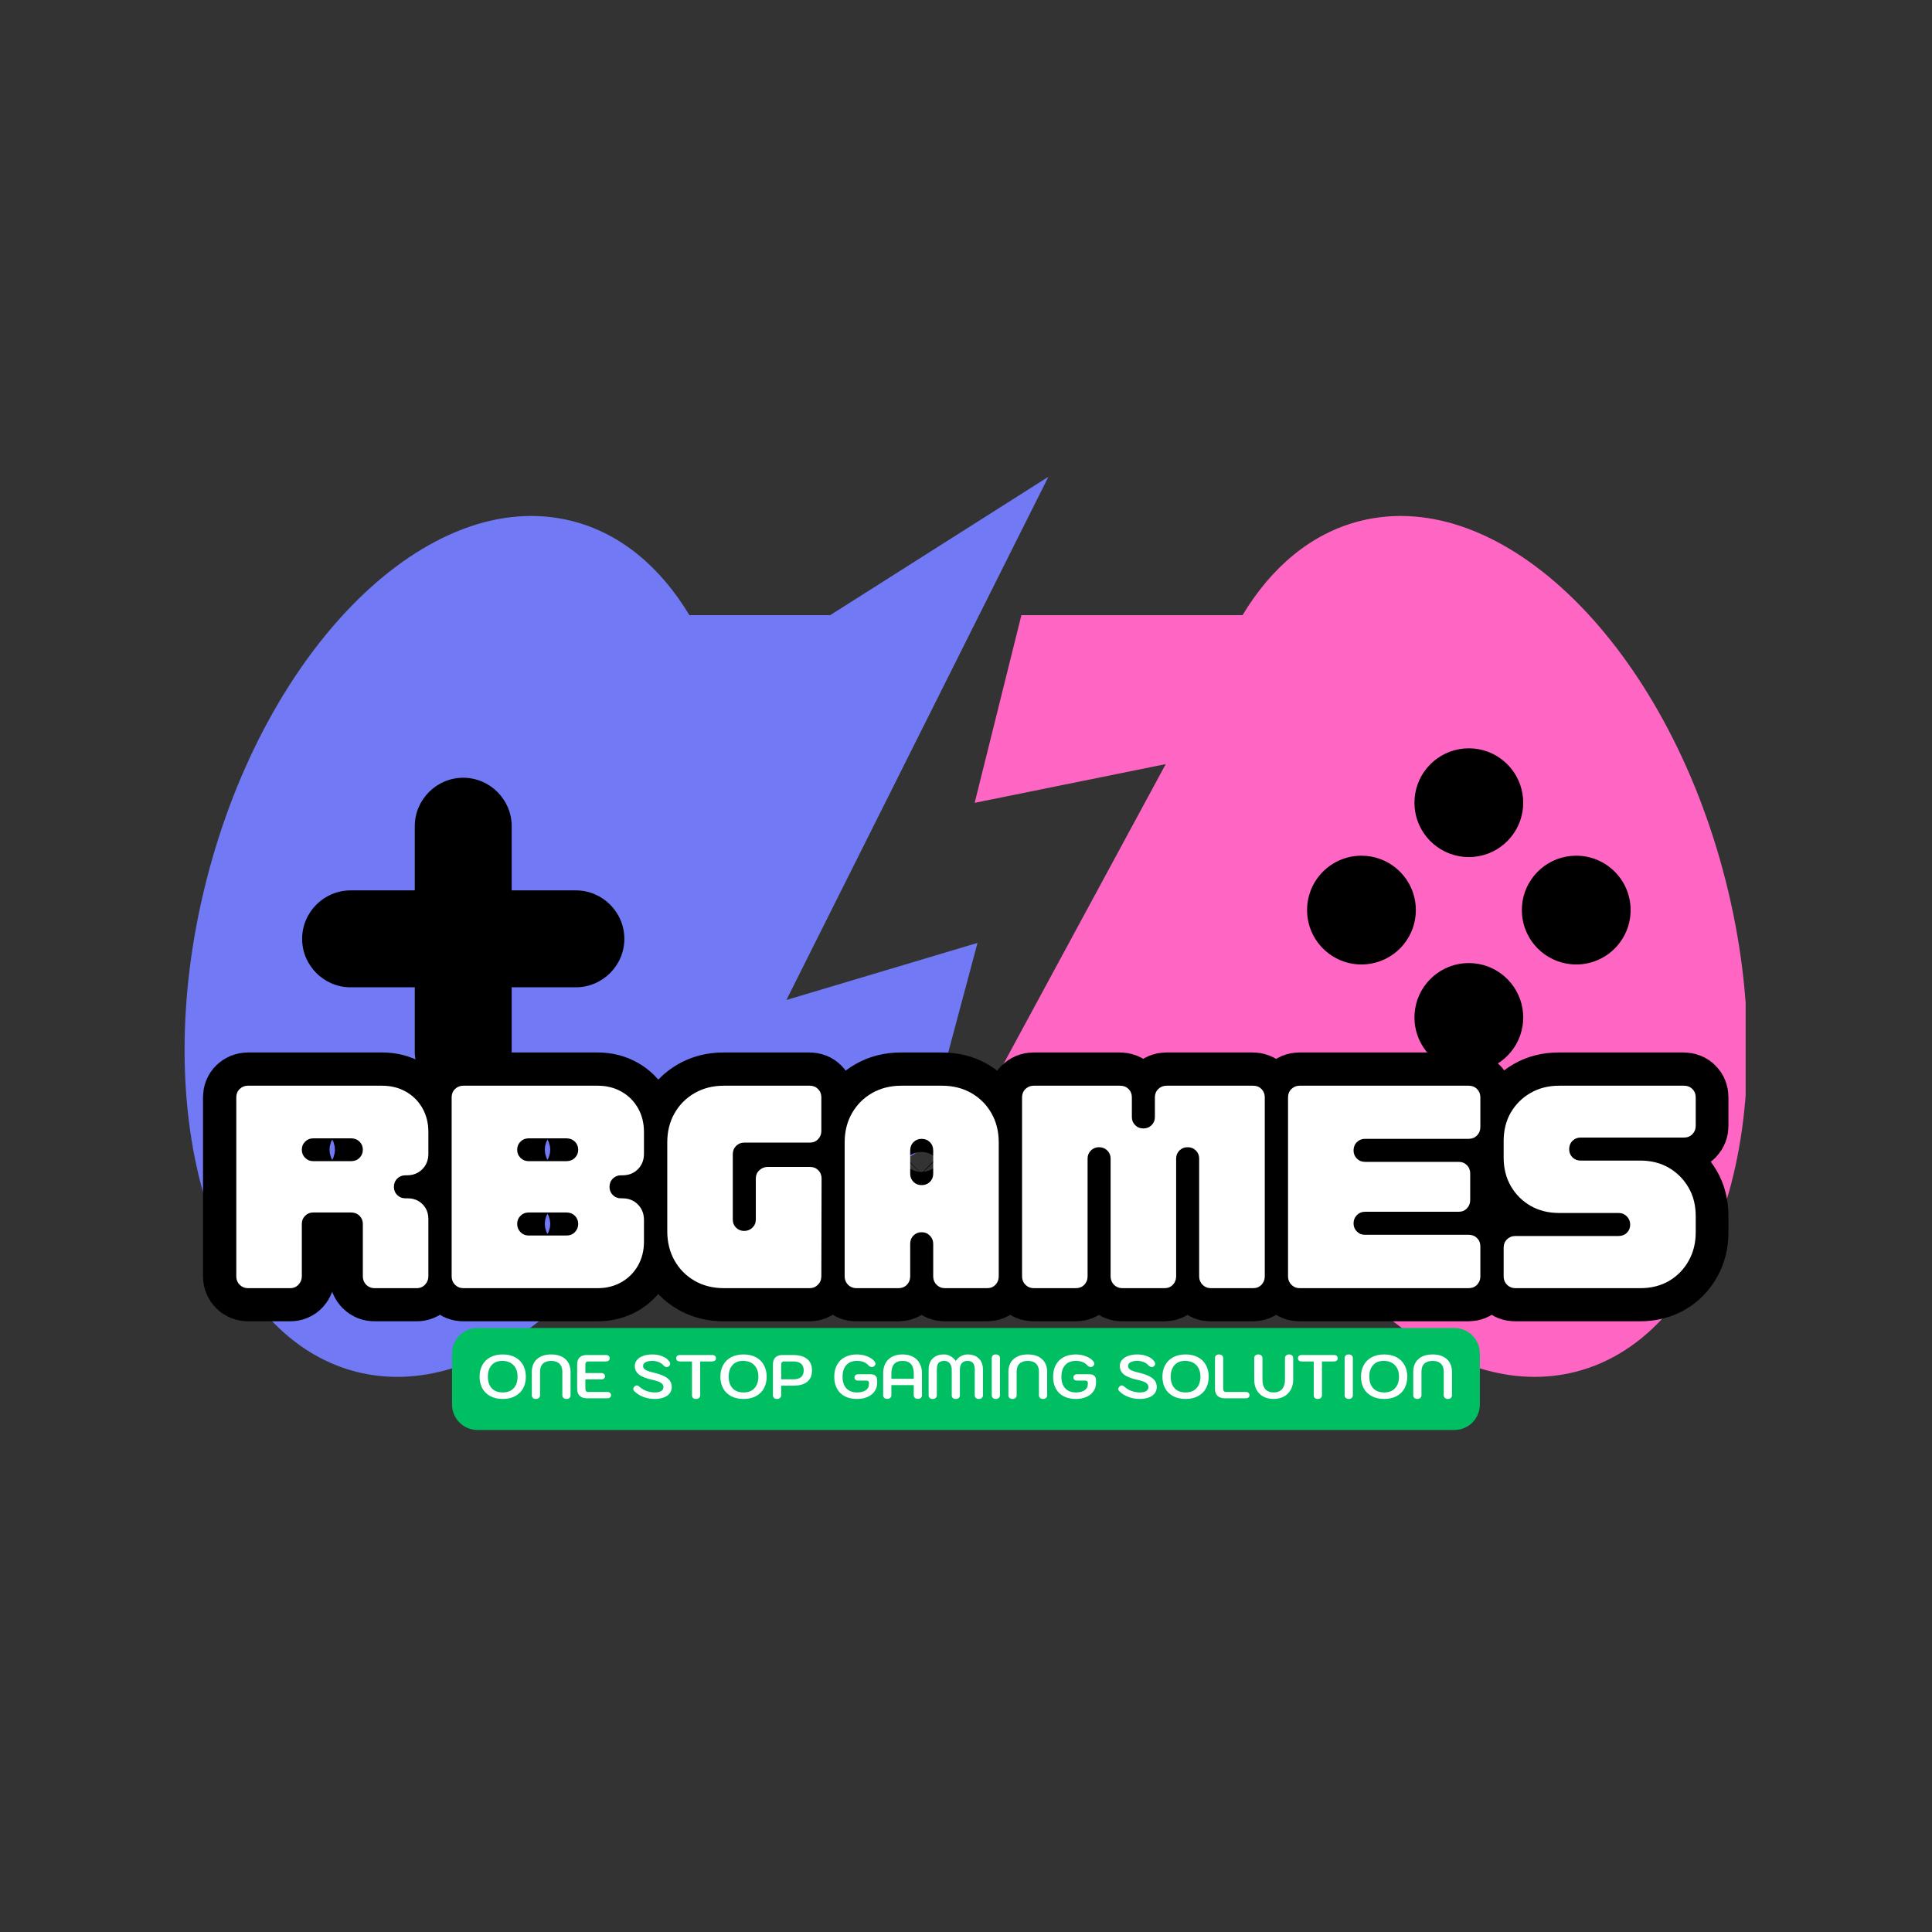 <svg xmlns="http://www.w3.org/2000/svg" xmlns:xlink="http://www.w3.org/1999/xlink" width="500" zoomAndPan="magnify" viewBox="0 0 375 375" height="500" preserveAspectRatio="xMidYMid meet" version="1.0"><rect x="0" y="0" width="375" height="375" fill="#333333" stroke="none"/><defs><g/><clipPath id="4ebb8db56c"><path d="M 174.219 100.027 L 338.828 100.027 L 338.828 267.246 L 174.219 267.246 Z M 174.219 100.027 " clip-rule="nonzero"/></clipPath><clipPath id="f297ed74bc"><path d="M 35.828 92.543 L 203.617 92.543 L 203.617 267.246 L 35.828 267.246 Z M 35.828 92.543 " clip-rule="nonzero"/></clipPath></defs><path fill="#717af4" d="M 173.766 244.871 L 173.68 244.945 L 173.809 244.621 Z M 173.766 244.871 " fill-opacity="1" fill-rule="evenodd"/><g clip-path="url(#4ebb8db56c)"><path fill="#ff66c4" d="M 198.254 119.402 L 241.18 119.402 C 246.816 110.039 254.543 103.516 263.961 101.129 C 291.617 94.125 323.41 125.418 334.961 171.012 C 346.512 216.605 333.449 259.262 305.793 266.27 C 281.781 272.352 254.652 249.555 240.359 213.602 L 235.152 213.602 C 233.348 221.711 223.785 227.902 212.266 227.902 C 206.773 227.902 201.727 226.496 197.75 224.141 L 174.238 244.465 L 226.273 148.309 L 189.184 155.828 L 198.254 119.402 " fill-opacity="1" fill-rule="evenodd"/></g><g clip-path="url(#f297ed74bc)"><path fill="#717af4" d="M 133.812 119.402 L 161.141 119.402 L 203.492 92.543 L 152.645 194.094 L 189.734 183.016 C 185.281 199.602 181.754 212.883 179.156 222.871 C 174.957 225.98 169.145 227.902 162.723 227.902 C 151.203 227.902 141.645 221.711 139.836 213.602 L 134.633 213.602 C 120.34 249.555 93.211 272.352 69.195 266.27 C 41.539 259.262 28.48 216.605 40.031 171.012 C 51.582 125.418 83.375 94.125 111.031 101.129 C 120.449 103.516 128.172 110.039 133.812 119.402 " fill-opacity="1" fill-rule="evenodd"/></g><path fill="#000000" d="M 89.914 150.961 C 95.086 150.961 99.316 155.195 99.316 160.367 L 99.316 172.824 L 111.777 172.824 C 116.949 172.824 121.184 177.059 121.184 182.23 C 121.184 187.402 116.949 191.633 111.777 191.633 L 99.316 191.633 L 99.316 204.098 C 99.316 209.27 95.086 213.5 89.914 213.5 C 84.742 213.5 80.508 209.27 80.508 204.098 L 80.508 191.633 L 68.047 191.633 C 62.875 191.633 58.645 187.402 58.645 182.23 C 58.645 177.059 62.875 172.824 68.047 172.824 L 80.508 172.824 L 80.508 160.367 C 80.508 155.195 84.742 150.961 89.914 150.961 " fill-opacity="1" fill-rule="evenodd"/><path fill="#000000" d="M 274.68 195.789 L 274.68 199.188 C 274.59 198.633 274.543 198.066 274.543 197.488 C 274.543 196.91 274.59 196.344 274.68 195.789 Z M 274.68 174.945 L 274.68 178.344 C 273.867 183.367 269.512 187.203 264.262 187.203 C 258.43 187.203 253.703 182.477 253.703 176.645 C 253.703 170.816 258.43 166.09 264.262 166.09 C 269.512 166.09 273.867 169.926 274.68 174.945 Z M 274.68 157.504 C 274.59 156.949 274.543 156.383 274.543 155.805 C 274.543 155.227 274.59 154.66 274.68 154.105 Z M 274.68 178.344 L 274.68 174.945 C 274.77 175.5 274.816 176.066 274.816 176.645 C 274.816 177.223 274.77 177.789 274.68 178.344 Z M 295.52 195.801 L 295.52 199.176 C 294.715 204.203 290.355 208.043 285.102 208.043 C 279.848 208.043 275.492 204.207 274.68 199.188 L 274.68 195.789 C 275.492 190.766 279.848 186.93 285.102 186.93 C 290.355 186.93 294.715 190.773 295.52 195.801 Z M 295.52 174.957 L 295.52 178.332 C 295.434 177.785 295.387 177.219 295.387 176.645 C 295.387 176.07 295.434 175.508 295.52 174.957 Z M 285.102 145.246 C 290.355 145.246 294.715 149.09 295.52 154.117 L 295.52 157.492 C 294.715 162.52 290.355 166.359 285.102 166.359 C 279.848 166.359 275.492 162.523 274.68 157.504 L 274.68 154.105 C 275.492 149.082 279.848 145.246 285.102 145.246 Z M 295.52 178.332 L 295.52 174.957 C 296.328 169.93 300.688 166.09 305.945 166.09 C 311.773 166.09 316.5 170.816 316.5 176.645 C 316.5 182.477 311.773 187.203 305.945 187.203 C 300.688 187.203 296.328 183.363 295.52 178.332 Z M 295.52 199.176 L 295.52 195.801 C 295.609 196.352 295.656 196.914 295.656 197.488 C 295.656 198.062 295.609 198.625 295.52 199.176 Z M 295.52 154.117 C 295.609 154.668 295.656 155.23 295.656 155.805 C 295.656 156.379 295.609 156.941 295.52 157.492 L 295.52 154.117 " fill-opacity="1" fill-rule="evenodd"/><path stroke-linecap="butt" transform="matrix(1.107, 0, 0, 1.107, 22.889, 196.881)" fill="none" stroke-linejoin="miter" d="M 22.787 47.999 C 22.222 47.999 21.739 47.802 21.333 47.403 C 20.938 47.001 20.741 46.521 20.741 45.964 L 20.741 14.557 C 20.741 13.964 20.938 13.477 21.333 13.093 C 21.739 12.705 22.222 12.511 22.787 12.511 L 46.299 12.511 C 47.865 12.511 49.262 12.86 50.49 13.562 C 51.717 14.254 52.677 15.213 53.372 16.441 C 54.063 17.668 54.409 19.065 54.409 20.632 L 54.409 24.445 C 54.409 25.542 54.056 26.445 53.347 27.151 C 52.642 27.86 51.739 28.213 50.641 28.213 L 50.38 28.213 C 49.82 28.213 49.34 28.407 48.952 28.798 C 48.567 29.179 48.377 29.67 48.377 30.259 C 48.377 30.816 48.567 31.289 48.952 31.68 C 49.34 32.061 49.82 32.252 50.38 32.252 L 50.772 32.252 C 51.841 32.252 52.712 32.594 53.393 33.271 C 54.07 33.949 54.409 34.824 54.409 35.892 L 54.409 45.911 C 54.409 46.472 54.219 46.962 53.838 47.382 C 53.453 47.795 52.966 47.999 52.374 47.999 L 44.965 47.999 C 44.405 47.999 43.918 47.802 43.516 47.403 C 43.117 47.001 42.919 46.521 42.919 45.964 L 42.919 36.736 C 42.919 36.175 42.729 35.702 42.344 35.317 C 41.963 34.929 41.477 34.732 40.884 34.732 L 34.234 34.732 C 33.67 34.732 33.194 34.929 32.805 35.317 C 32.421 35.702 32.23 36.175 32.23 36.736 L 32.23 45.911 C 32.23 46.472 32.04 46.962 31.655 47.382 C 31.274 47.795 30.784 47.999 30.195 47.999 Z M 34.234 25.733 L 40.884 25.733 C 41.477 25.733 41.963 25.542 42.344 25.158 C 42.729 24.77 42.919 24.293 42.919 23.729 C 42.919 23.175 42.729 22.706 42.344 22.321 C 41.963 21.933 41.477 21.736 40.884 21.736 L 34.234 21.736 C 33.67 21.736 33.194 21.933 32.805 22.321 C 32.421 22.706 32.23 23.175 32.23 23.729 C 32.23 24.293 32.421 24.77 32.805 25.158 C 33.194 25.542 33.67 25.733 34.234 25.733 Z M 60.537 47.999 C 59.972 47.999 59.489 47.802 59.083 47.403 C 58.688 47.001 58.491 46.521 58.491 45.964 L 58.491 14.557 C 58.491 13.964 58.688 13.477 59.083 13.093 C 59.489 12.705 59.972 12.511 60.537 12.511 L 84.091 12.511 C 85.657 12.511 87.054 12.86 88.282 13.562 C 89.51 14.254 90.469 15.213 91.164 16.441 C 91.856 17.668 92.205 19.065 92.205 20.632 L 92.205 24.445 C 92.205 25.542 91.848 26.445 91.143 27.151 C 90.434 27.86 89.531 28.213 88.434 28.213 L 88.173 28.213 C 87.612 28.213 87.135 28.407 86.744 28.798 C 86.363 29.179 86.172 29.67 86.172 30.259 C 86.172 30.816 86.363 31.289 86.744 31.68 C 87.135 32.061 87.612 32.252 88.173 32.252 L 88.434 32.252 C 89.531 32.252 90.434 32.612 91.143 33.324 C 91.848 34.033 92.205 34.947 92.205 36.065 L 92.205 39.833 C 92.205 41.399 91.856 42.8 91.164 44.024 C 90.469 45.251 89.51 46.225 88.282 46.938 C 87.054 47.647 85.657 47.999 84.091 47.999 Z M 71.984 25.733 L 78.634 25.733 C 79.226 25.733 79.713 25.542 80.094 25.158 C 80.479 24.77 80.669 24.293 80.669 23.729 C 80.669 23.175 80.479 22.706 80.094 22.321 C 79.713 21.933 79.226 21.736 78.634 21.736 L 71.984 21.736 C 71.42 21.736 70.943 21.933 70.555 22.321 C 70.171 22.706 69.98 23.175 69.98 23.729 C 69.98 24.293 70.171 24.77 70.555 25.158 C 70.943 25.542 71.42 25.733 71.984 25.733 Z M 71.984 38.775 L 78.634 38.775 C 79.226 38.775 79.713 38.573 80.094 38.178 C 80.479 37.773 80.669 37.293 80.669 36.736 C 80.669 36.175 80.479 35.702 80.094 35.317 C 79.713 34.929 79.226 34.732 78.634 34.732 L 71.984 34.732 C 71.42 34.732 70.943 34.929 70.555 35.317 C 70.171 35.702 69.98 36.175 69.98 36.736 C 69.98 37.293 70.171 37.773 70.555 38.178 C 70.943 38.573 71.42 38.775 71.984 38.775 Z M 106.224 47.999 C 104.305 47.999 102.597 47.569 101.102 46.712 C 99.609 45.851 98.431 44.673 97.57 43.17 C 96.713 41.66 96.283 39.942 96.283 38.016 L 96.283 22.452 C 96.283 20.526 96.713 18.815 97.57 17.33 C 98.431 15.834 99.609 14.659 101.102 13.798 C 102.597 12.938 104.305 12.511 106.224 12.511 L 121.259 12.511 C 121.848 12.511 122.338 12.705 122.719 13.093 C 123.111 13.477 123.305 13.964 123.305 14.557 L 123.305 20.448 C 123.305 21.013 123.111 21.496 122.719 21.898 C 122.338 22.297 121.848 22.494 121.259 22.494 L 109.776 22.494 C 109.215 22.494 108.739 22.688 108.347 23.069 C 107.966 23.45 107.772 23.941 107.772 24.53 L 107.772 35.977 C 107.772 36.541 107.966 37.014 108.347 37.399 C 108.739 37.78 109.215 37.97 109.776 37.97 C 110.334 37.97 110.81 37.78 111.208 37.399 C 111.611 37.014 111.815 36.541 111.815 35.977 L 111.815 28.788 C 111.815 28.202 112.02 27.719 112.433 27.338 C 112.849 26.946 113.339 26.752 113.904 26.752 L 121.312 26.752 C 121.897 26.752 122.381 26.946 122.762 27.338 C 123.153 27.719 123.347 28.202 123.347 28.788 L 123.305 45.911 C 123.305 46.5 123.104 47.001 122.698 47.403 C 122.299 47.802 121.82 47.999 121.259 47.999 Z M 129.425 47.999 C 128.865 47.999 128.378 47.802 127.976 47.403 C 127.577 47.001 127.379 46.521 127.379 45.964 L 127.379 22.452 C 127.379 20.526 127.81 18.815 128.667 17.33 C 129.528 15.834 130.702 14.659 132.198 13.798 C 133.694 12.938 135.401 12.511 137.32 12.511 L 144.457 12.511 C 146.387 12.511 148.094 12.938 149.583 13.798 C 151.075 14.659 152.253 15.834 153.11 17.33 C 153.971 18.815 154.401 20.526 154.401 22.452 L 154.401 45.964 C 154.401 46.521 154.204 47.001 153.816 47.403 C 153.431 47.802 152.945 47.999 152.352 47.999 L 144.947 47.999 C 144.39 47.999 143.91 47.802 143.504 47.403 C 143.109 47.001 142.908 46.521 142.908 45.964 L 142.908 40.235 C 142.908 39.671 142.718 39.191 142.337 38.796 C 141.952 38.397 141.465 38.2 140.873 38.2 C 140.312 38.2 139.836 38.39 139.444 38.775 C 139.063 39.156 138.869 39.642 138.869 40.235 L 138.869 45.964 C 138.869 46.521 138.679 47.001 138.298 47.403 C 137.913 47.802 137.426 47.999 136.834 47.999 Z M 140.873 29.945 C 141.465 29.945 141.952 29.754 142.337 29.373 C 142.718 28.982 142.908 28.509 142.908 27.955 L 142.908 23.87 C 142.908 23.277 142.718 22.791 142.337 22.41 C 141.952 22.018 141.465 21.824 140.873 21.824 C 140.312 21.824 139.836 22.018 139.444 22.41 C 139.063 22.791 138.869 23.277 138.869 23.87 L 138.869 27.955 C 138.869 28.509 139.063 28.982 139.444 29.373 C 139.836 29.754 140.312 29.945 140.873 29.945 Z M 160.522 47.999 C 159.958 47.999 159.474 47.802 159.072 47.403 C 158.673 47.001 158.476 46.521 158.476 45.964 L 158.476 14.557 C 158.476 13.964 158.673 13.477 159.072 13.093 C 159.474 12.705 159.958 12.511 160.522 12.511 L 175.695 12.511 C 176.287 12.511 176.774 12.705 177.159 13.093 C 177.54 13.477 177.73 13.964 177.73 14.557 L 177.73 18.011 C 177.73 18.575 177.924 19.048 178.305 19.429 C 178.697 19.813 179.169 20.004 179.723 20.004 C 180.316 20.004 180.803 19.813 181.187 19.429 C 181.575 19.048 181.769 18.575 181.769 18.011 L 181.769 14.557 C 181.769 13.964 181.97 13.477 182.365 13.093 C 182.764 12.705 183.244 12.511 183.808 12.511 L 198.981 12.511 C 199.574 12.511 200.06 12.705 200.441 13.093 C 200.826 13.477 201.016 13.964 201.016 14.557 L 201.016 45.964 C 201.016 46.521 200.826 47.001 200.441 47.403 C 200.06 47.802 199.574 47.999 198.981 47.999 L 191.573 47.999 C 191.008 47.999 190.529 47.802 190.13 47.403 C 189.735 47.001 189.537 46.521 189.537 45.964 L 189.537 25.288 C 189.537 24.727 189.34 24.255 188.952 23.87 C 188.567 23.489 188.08 23.295 187.488 23.295 C 186.927 23.295 186.454 23.489 186.07 23.87 C 185.689 24.255 185.498 24.727 185.498 25.288 L 185.498 45.964 C 185.498 46.521 185.3 47.001 184.912 47.403 C 184.528 47.802 184.041 47.999 183.448 47.999 L 176.04 47.999 C 175.486 47.999 175.007 47.802 174.601 47.403 C 174.206 47.001 174.005 46.521 174.005 45.964 L 174.005 25.288 C 174.005 24.727 173.814 24.255 173.433 23.87 C 173.049 23.489 172.562 23.295 171.969 23.295 C 171.405 23.295 170.929 23.489 170.541 23.87 C 170.156 24.255 169.966 24.727 169.966 25.288 L 169.966 45.964 C 169.966 46.521 169.775 47.001 169.391 47.403 C 169.01 47.802 168.523 47.999 167.93 47.999 Z M 207.144 47.999 C 206.58 47.999 206.096 47.802 205.694 47.403 C 205.295 47.001 205.098 46.521 205.098 45.964 L 205.098 14.557 C 205.098 13.964 205.295 13.477 205.694 13.093 C 206.096 12.705 206.58 12.511 207.144 12.511 L 236.777 12.511 C 237.366 12.511 237.856 12.705 238.237 13.093 C 238.618 13.477 238.812 13.964 238.812 14.557 L 238.812 19.788 C 238.812 20.349 238.618 20.833 238.237 21.228 C 237.856 21.626 237.366 21.824 236.777 21.824 L 218.591 21.824 C 218.027 21.824 217.551 22.018 217.163 22.41 C 216.778 22.791 216.588 23.277 216.588 23.87 C 216.588 24.434 216.778 24.907 217.163 25.288 C 217.551 25.673 218.027 25.863 218.591 25.863 L 234.999 25.863 C 235.591 25.863 236.078 26.057 236.463 26.449 C 236.851 26.83 237.045 27.317 237.045 27.909 L 237.045 32.566 C 237.045 33.123 236.851 33.603 236.463 34.009 C 236.078 34.404 235.591 34.605 234.999 34.605 L 218.591 34.605 C 218.027 34.605 217.551 34.806 217.163 35.208 C 216.778 35.607 216.588 36.083 216.588 36.64 C 216.588 37.201 216.778 37.677 217.163 38.069 C 217.551 38.45 218.027 38.644 218.591 38.644 L 236.777 38.644 C 237.366 38.644 237.856 38.834 238.237 39.215 C 238.618 39.6 238.812 40.087 238.812 40.679 L 238.812 45.964 C 238.812 46.521 238.618 47.001 238.237 47.403 C 237.856 47.802 237.366 47.999 236.777 47.999 Z M 244.94 47.999 C 244.375 47.999 243.892 47.802 243.486 47.403 C 243.091 47.001 242.89 46.521 242.89 45.964 L 242.89 40.905 C 242.89 40.313 243.091 39.826 243.486 39.445 C 243.892 39.053 244.375 38.859 244.94 38.859 L 263.037 38.859 C 263.626 38.859 264.116 38.669 264.497 38.284 C 264.882 37.903 265.072 37.43 265.072 36.866 C 265.072 36.305 264.882 35.822 264.497 35.427 C 264.116 35.021 263.626 34.82 263.037 34.82 L 252.605 34.82 C 250.743 34.82 249.078 34.4 247.614 33.564 C 246.153 32.717 245.003 31.567 244.16 30.107 C 243.313 28.643 242.89 26.974 242.89 25.105 L 242.89 22.226 C 242.89 20.332 243.313 18.667 244.16 17.22 C 245.003 15.77 246.153 14.62 247.614 13.777 C 249.078 12.931 250.743 12.511 252.605 12.511 L 274.526 12.511 C 275.119 12.511 275.606 12.705 275.987 13.093 C 276.371 13.477 276.562 13.964 276.562 14.557 L 276.562 19.559 C 276.562 20.124 276.371 20.607 275.987 21.013 C 275.606 21.408 275.119 21.609 274.526 21.609 L 256.387 21.609 C 255.823 21.609 255.346 21.799 254.955 22.18 C 254.574 22.565 254.383 23.052 254.383 23.644 C 254.383 24.205 254.574 24.681 254.955 25.073 C 255.346 25.454 255.823 25.648 256.387 25.648 L 266.847 25.648 C 268.737 25.648 270.41 26.068 271.863 26.914 C 273.313 27.75 274.456 28.897 275.295 30.347 C 276.139 31.79 276.562 33.462 276.562 35.36 L 276.562 38.242 C 276.562 40.104 276.139 41.777 275.295 43.255 C 274.456 44.736 273.313 45.9 271.863 46.744 C 270.41 47.58 268.737 47.999 266.847 47.999 Z M 244.94 47.999 " stroke="#000000" stroke-width="11.646" stroke-opacity="1" stroke-miterlimit="4"/><g fill="#ffffff" fill-opacity="1"><g transform="translate(43.599, 250.032)"><g><path d="M 4.516 0 C 3.898 0 3.367 -0.219 2.922 -0.656 C 2.484 -1.102 2.266 -1.641 2.266 -2.266 L 2.266 -37.047 C 2.266 -37.691 2.484 -38.227 2.922 -38.656 C 3.367 -39.082 3.898 -39.297 4.516 -39.297 L 30.562 -39.297 C 32.289 -39.297 33.832 -38.91 35.188 -38.141 C 36.551 -37.367 37.617 -36.301 38.391 -34.938 C 39.16 -33.582 39.547 -32.039 39.547 -30.312 L 39.547 -26.078 C 39.547 -24.867 39.148 -23.867 38.359 -23.078 C 37.578 -22.297 36.582 -21.906 35.375 -21.906 L 35.078 -21.906 C 34.453 -21.906 33.926 -21.691 33.5 -21.266 C 33.07 -20.836 32.859 -20.301 32.859 -19.656 C 32.859 -19.031 33.07 -18.504 33.5 -18.078 C 33.926 -17.648 34.453 -17.438 35.078 -17.438 L 35.516 -17.438 C 36.691 -17.438 37.656 -17.055 38.406 -16.297 C 39.164 -15.547 39.547 -14.582 39.547 -13.406 L 39.547 -2.312 C 39.547 -1.688 39.332 -1.145 38.906 -0.688 C 38.477 -0.227 37.938 0 37.281 0 L 29.078 0 C 28.461 0 27.93 -0.219 27.484 -0.656 C 27.047 -1.102 26.828 -1.641 26.828 -2.266 L 26.828 -12.484 C 26.828 -13.098 26.613 -13.617 26.188 -14.047 C 25.758 -14.473 25.219 -14.688 24.562 -14.688 L 17.188 -14.688 C 16.57 -14.688 16.051 -14.473 15.625 -14.047 C 15.195 -13.617 14.984 -13.098 14.984 -12.484 L 14.984 -2.312 C 14.984 -1.688 14.77 -1.145 14.344 -0.688 C 13.914 -0.227 13.375 0 12.719 0 Z M 17.188 -24.656 L 24.562 -24.656 C 25.219 -24.656 25.758 -24.867 26.188 -25.297 C 26.613 -25.723 26.828 -26.25 26.828 -26.875 C 26.828 -27.5 26.613 -28.02 26.188 -28.438 C 25.758 -28.863 25.219 -29.078 24.562 -29.078 L 17.188 -29.078 C 16.57 -29.078 16.051 -28.863 15.625 -28.438 C 15.195 -28.02 14.984 -27.5 14.984 -26.875 C 14.984 -26.25 15.195 -25.723 15.625 -25.297 C 16.051 -24.867 16.57 -24.656 17.188 -24.656 Z M 17.188 -24.656 "/></g></g></g><g fill="#ffffff" fill-opacity="1"><g transform="translate(85.4, 250.032)"><g><path d="M 4.516 0 C 3.898 0 3.367 -0.219 2.922 -0.656 C 2.484 -1.102 2.266 -1.641 2.266 -2.266 L 2.266 -37.047 C 2.266 -37.691 2.484 -38.227 2.922 -38.656 C 3.367 -39.082 3.898 -39.297 4.516 -39.297 L 30.609 -39.297 C 32.336 -39.297 33.879 -38.91 35.234 -38.141 C 36.598 -37.367 37.664 -36.301 38.438 -34.938 C 39.207 -33.582 39.594 -32.039 39.594 -30.312 L 39.594 -26.078 C 39.594 -24.867 39.195 -23.867 38.406 -23.078 C 37.625 -22.297 36.629 -21.906 35.422 -21.906 L 35.125 -21.906 C 34.5 -21.906 33.973 -21.691 33.547 -21.266 C 33.117 -20.836 32.906 -20.301 32.906 -19.656 C 32.906 -19.031 33.117 -18.504 33.547 -18.078 C 33.973 -17.648 34.5 -17.438 35.125 -17.438 L 35.422 -17.438 C 36.629 -17.438 37.625 -17.039 38.406 -16.25 C 39.195 -15.469 39.594 -14.457 39.594 -13.219 L 39.594 -9.031 C 39.594 -7.301 39.207 -5.754 38.438 -4.391 C 37.664 -3.035 36.598 -1.961 35.234 -1.172 C 33.879 -0.391 32.336 0 30.609 0 Z M 17.188 -24.656 L 24.562 -24.656 C 25.219 -24.656 25.758 -24.867 26.188 -25.297 C 26.613 -25.723 26.828 -26.25 26.828 -26.875 C 26.828 -27.5 26.613 -28.02 26.188 -28.438 C 25.758 -28.863 25.219 -29.078 24.562 -29.078 L 17.188 -29.078 C 16.57 -29.078 16.051 -28.863 15.625 -28.438 C 15.195 -28.02 14.984 -27.5 14.984 -26.875 C 14.984 -26.25 15.195 -25.723 15.625 -25.297 C 16.051 -24.867 16.57 -24.656 17.188 -24.656 Z M 17.188 -10.219 L 24.562 -10.219 C 25.219 -10.219 25.758 -10.438 26.188 -10.875 C 26.613 -11.32 26.828 -11.859 26.828 -12.484 C 26.828 -13.098 26.613 -13.617 26.188 -14.047 C 25.758 -14.473 25.219 -14.688 24.562 -14.688 L 17.188 -14.688 C 16.57 -14.688 16.051 -14.473 15.625 -14.047 C 15.195 -13.617 14.984 -13.098 14.984 -12.484 C 14.984 -11.859 15.195 -11.32 15.625 -10.875 C 16.051 -10.438 16.57 -10.219 17.188 -10.219 Z M 17.188 -10.219 "/></g></g></g><g fill="#ffffff" fill-opacity="1"><g transform="translate(127.25, 250.032)"><g><path d="M 13.266 0 C 11.141 0 9.25 -0.473 7.594 -1.422 C 5.938 -2.367 4.633 -3.676 3.688 -5.344 C 2.738 -7.02 2.266 -8.922 2.266 -11.047 L 2.266 -28.297 C 2.266 -30.422 2.738 -32.312 3.688 -33.969 C 4.633 -35.625 5.938 -36.926 7.594 -37.875 C 9.25 -38.82 11.141 -39.297 13.266 -39.297 L 29.922 -39.297 C 30.578 -39.297 31.113 -39.082 31.531 -38.656 C 31.957 -38.227 32.172 -37.691 32.172 -37.047 L 32.172 -30.5 C 32.172 -29.883 31.957 -29.352 31.531 -28.906 C 31.113 -28.469 30.578 -28.25 29.922 -28.25 L 17.188 -28.25 C 16.57 -28.25 16.051 -28.035 15.625 -27.609 C 15.195 -27.18 14.984 -26.641 14.984 -25.984 L 14.984 -13.312 C 14.984 -12.688 15.195 -12.16 15.625 -11.734 C 16.051 -11.316 16.57 -11.109 17.188 -11.109 C 17.812 -11.109 18.344 -11.316 18.781 -11.734 C 19.227 -12.16 19.453 -12.688 19.453 -13.312 L 19.453 -21.266 C 19.453 -21.922 19.68 -22.461 20.141 -22.891 C 20.598 -23.316 21.141 -23.531 21.766 -23.531 L 29.969 -23.531 C 30.625 -23.531 31.16 -23.316 31.578 -22.891 C 32.004 -22.461 32.219 -21.922 32.219 -21.266 L 32.172 -2.312 C 32.172 -1.656 31.945 -1.102 31.5 -0.656 C 31.062 -0.219 30.535 0 29.922 0 Z M 13.266 0 "/></g></g></g><g fill="#ffffff" fill-opacity="1"><g transform="translate(161.683, 250.032)"><g><path d="M 4.516 0 C 3.898 0 3.367 -0.219 2.922 -0.656 C 2.484 -1.102 2.266 -1.641 2.266 -2.266 L 2.266 -28.297 C 2.266 -30.422 2.738 -32.312 3.688 -33.969 C 4.633 -35.625 5.938 -36.926 7.594 -37.875 C 9.25 -38.82 11.141 -39.297 13.266 -39.297 L 21.172 -39.297 C 23.297 -39.297 25.188 -38.82 26.844 -37.875 C 28.5 -36.926 29.801 -35.625 30.75 -33.969 C 31.695 -32.312 32.172 -30.422 32.172 -28.297 L 32.172 -2.266 C 32.172 -1.641 31.957 -1.102 31.531 -0.656 C 31.113 -0.219 30.578 0 29.922 0 L 21.719 0 C 21.094 0 20.555 -0.219 20.109 -0.656 C 19.672 -1.102 19.453 -1.641 19.453 -2.266 L 19.453 -8.594 C 19.453 -9.219 19.238 -9.75 18.812 -10.188 C 18.383 -10.633 17.844 -10.859 17.188 -10.859 C 16.57 -10.859 16.051 -10.645 15.625 -10.219 C 15.195 -9.789 14.984 -9.25 14.984 -8.594 L 14.984 -2.266 C 14.984 -1.641 14.77 -1.102 14.344 -0.656 C 13.914 -0.219 13.375 0 12.719 0 Z M 17.188 -20 C 17.844 -20 18.383 -20.207 18.812 -20.625 C 19.238 -21.051 19.453 -21.578 19.453 -22.203 L 19.453 -26.719 C 19.453 -27.375 19.238 -27.914 18.812 -28.344 C 18.383 -28.77 17.844 -28.984 17.188 -28.984 C 16.57 -28.984 16.051 -28.77 15.625 -28.344 C 15.195 -27.914 14.984 -27.375 14.984 -26.719 L 14.984 -22.203 C 14.984 -21.578 15.195 -21.051 15.625 -20.625 C 16.051 -20.207 16.57 -20 17.188 -20 Z M 17.188 -20 "/></g></g></g><g fill="#ffffff" fill-opacity="1"><g transform="translate(196.116, 250.032)"><g><path d="M 4.516 0 C 3.898 0 3.367 -0.219 2.922 -0.656 C 2.484 -1.102 2.266 -1.641 2.266 -2.266 L 2.266 -37.047 C 2.266 -37.691 2.484 -38.227 2.922 -38.656 C 3.367 -39.082 3.898 -39.297 4.516 -39.297 L 21.312 -39.297 C 21.969 -39.297 22.508 -39.082 22.938 -38.656 C 23.363 -38.227 23.578 -37.691 23.578 -37.047 L 23.578 -33.203 C 23.578 -32.586 23.789 -32.066 24.219 -31.641 C 24.645 -31.211 25.172 -31 25.797 -31 C 26.441 -31 26.977 -31.211 27.406 -31.641 C 27.832 -32.066 28.047 -32.586 28.047 -33.203 L 28.047 -37.047 C 28.047 -37.691 28.266 -38.227 28.703 -38.656 C 29.148 -39.082 29.688 -39.297 30.312 -39.297 L 47.109 -39.297 C 47.766 -39.297 48.305 -39.082 48.734 -38.656 C 49.16 -38.227 49.375 -37.691 49.375 -37.047 L 49.375 -2.266 C 49.375 -1.641 49.16 -1.102 48.734 -0.656 C 48.305 -0.219 47.766 0 47.109 0 L 38.906 0 C 38.281 0 37.742 -0.219 37.297 -0.656 C 36.859 -1.102 36.641 -1.641 36.641 -2.266 L 36.641 -25.156 C 36.641 -25.77 36.426 -26.289 36 -26.719 C 35.582 -27.145 35.047 -27.359 34.391 -27.359 C 33.766 -27.359 33.238 -27.145 32.812 -26.719 C 32.383 -26.289 32.172 -25.77 32.172 -25.156 L 32.172 -2.266 C 32.172 -1.641 31.957 -1.102 31.531 -0.656 C 31.113 -0.219 30.578 0 29.922 0 L 21.719 0 C 21.094 0 20.555 -0.219 20.109 -0.656 C 19.672 -1.102 19.453 -1.641 19.453 -2.266 L 19.453 -25.156 C 19.453 -25.77 19.238 -26.289 18.812 -26.719 C 18.383 -27.145 17.844 -27.359 17.188 -27.359 C 16.57 -27.359 16.051 -27.145 15.625 -26.719 C 15.195 -26.289 14.984 -25.77 14.984 -25.156 L 14.984 -2.266 C 14.984 -1.641 14.77 -1.102 14.344 -0.656 C 13.914 -0.219 13.375 0 12.719 0 Z M 4.516 0 "/></g></g></g><g fill="#ffffff" fill-opacity="1"><g transform="translate(247.741, 250.032)"><g><path d="M 4.516 0 C 3.898 0 3.367 -0.219 2.922 -0.656 C 2.484 -1.102 2.266 -1.641 2.266 -2.266 L 2.266 -37.047 C 2.266 -37.691 2.484 -38.227 2.922 -38.656 C 3.367 -39.082 3.898 -39.297 4.516 -39.297 L 37.328 -39.297 C 37.984 -39.297 38.523 -39.082 38.953 -38.656 C 39.379 -38.227 39.594 -37.691 39.594 -37.047 L 39.594 -31.25 C 39.594 -30.625 39.379 -30.086 38.953 -29.641 C 38.523 -29.203 37.984 -28.984 37.328 -28.984 L 17.188 -28.984 C 16.57 -28.984 16.051 -28.77 15.625 -28.344 C 15.195 -27.914 14.984 -27.375 14.984 -26.719 C 14.984 -26.102 15.195 -25.582 15.625 -25.156 C 16.051 -24.727 16.57 -24.516 17.188 -24.516 L 35.375 -24.516 C 36.031 -24.516 36.566 -24.301 36.984 -23.875 C 37.41 -23.445 37.625 -22.906 37.625 -22.25 L 37.625 -17.094 C 37.625 -16.469 37.41 -15.93 36.984 -15.484 C 36.566 -15.047 36.031 -14.828 35.375 -14.828 L 17.188 -14.828 C 16.57 -14.828 16.051 -14.609 15.625 -14.172 C 15.195 -13.734 14.984 -13.203 14.984 -12.578 C 14.984 -11.953 15.195 -11.426 15.625 -11 C 16.051 -10.57 16.57 -10.359 17.188 -10.359 L 37.328 -10.359 C 37.984 -10.359 38.523 -10.145 38.953 -9.719 C 39.379 -9.301 39.594 -8.766 39.594 -8.109 L 39.594 -2.266 C 39.594 -1.641 39.379 -1.102 38.953 -0.656 C 38.523 -0.219 37.984 0 37.328 0 Z M 4.516 0 "/></g></g></g><g fill="#ffffff" fill-opacity="1"><g transform="translate(289.591, 250.032)"><g><path d="M 4.516 0 C 3.898 0 3.367 -0.219 2.922 -0.656 C 2.484 -1.102 2.266 -1.641 2.266 -2.266 L 2.266 -7.859 C 2.266 -8.516 2.484 -9.055 2.922 -9.484 C 3.367 -9.91 3.898 -10.125 4.516 -10.125 L 24.562 -10.125 C 25.219 -10.125 25.758 -10.332 26.188 -10.75 C 26.613 -11.176 26.828 -11.703 26.828 -12.328 C 26.828 -12.953 26.613 -13.484 26.188 -13.922 C 25.758 -14.367 25.219 -14.594 24.562 -14.594 L 13.016 -14.594 C 10.953 -14.594 9.109 -15.055 7.484 -15.984 C 5.867 -16.922 4.594 -18.195 3.656 -19.812 C 2.727 -21.438 2.266 -23.281 2.266 -25.344 L 2.266 -28.547 C 2.266 -30.641 2.727 -32.488 3.656 -34.094 C 4.594 -35.695 5.867 -36.961 7.484 -37.891 C 9.109 -38.828 10.953 -39.297 13.016 -39.297 L 37.281 -39.297 C 37.938 -39.297 38.477 -39.082 38.906 -38.656 C 39.332 -38.227 39.547 -37.691 39.547 -37.047 L 39.547 -31.484 C 39.547 -30.867 39.332 -30.336 38.906 -29.891 C 38.477 -29.453 37.938 -29.234 37.281 -29.234 L 17.188 -29.234 C 16.57 -29.234 16.051 -29.02 15.625 -28.594 C 15.195 -28.164 14.984 -27.625 14.984 -26.969 C 14.984 -26.344 15.195 -25.816 15.625 -25.391 C 16.051 -24.973 16.57 -24.766 17.188 -24.766 L 28.781 -24.766 C 30.883 -24.766 32.738 -24.297 34.344 -23.359 C 35.945 -22.422 37.211 -21.148 38.141 -19.547 C 39.078 -17.941 39.547 -16.094 39.547 -14 L 39.547 -10.812 C 39.547 -8.75 39.078 -6.895 38.141 -5.25 C 37.211 -3.613 35.945 -2.328 34.344 -1.391 C 32.738 -0.461 30.883 0 28.781 0 Z M 4.516 0 "/></g></g></g><path fill="#00bf63" d="M 92.688 257.762 L 282.289 257.762 C 283.602 257.762 284.863 258.285 285.789 259.211 C 286.719 260.141 287.238 261.398 287.238 262.711 L 287.238 272.613 C 287.238 273.926 286.719 275.184 285.789 276.113 C 284.863 277.039 283.602 277.562 282.289 277.562 L 92.688 277.562 C 89.953 277.562 87.738 275.344 87.738 272.613 L 87.738 262.711 C 87.738 259.977 89.953 257.762 92.688 257.762 Z M 92.688 257.762 " fill-opacity="1" fill-rule="nonzero"/><g fill="#ffffff" fill-opacity="1"><g transform="translate(92.538, 271.412)"><g><path d="M 5.047 0.125 C 4.109 0.125 3.301 -0.055 2.625 -0.422 C 1.945 -0.785 1.43 -1.289 1.078 -1.938 C 0.723 -2.594 0.547 -3.348 0.547 -4.203 C 0.547 -5.047 0.723 -5.789 1.078 -6.438 C 1.43 -7.094 1.945 -7.602 2.625 -7.969 C 3.301 -8.332 4.109 -8.516 5.047 -8.516 C 5.973 -8.516 6.773 -8.332 7.453 -7.969 C 8.129 -7.602 8.645 -7.094 9 -6.438 C 9.352 -5.789 9.531 -5.047 9.531 -4.203 C 9.531 -3.348 9.352 -2.594 9 -1.938 C 8.645 -1.289 8.129 -0.785 7.453 -0.422 C 6.773 -0.055 5.973 0.125 5.047 0.125 Z M 5.047 -1.141 C 5.953 -1.141 6.656 -1.41 7.156 -1.953 C 7.664 -2.504 7.922 -3.254 7.922 -4.203 C 7.922 -5.148 7.656 -5.895 7.125 -6.438 C 6.602 -6.988 5.867 -7.266 4.922 -7.266 C 4.047 -7.266 3.363 -6.984 2.875 -6.422 C 2.395 -5.867 2.156 -5.129 2.156 -4.203 C 2.156 -3.254 2.406 -2.504 2.906 -1.953 C 3.414 -1.41 4.129 -1.141 5.047 -1.141 Z M 5.047 -1.141 "/></g></g></g><g fill="#ffffff" fill-opacity="1"><g transform="translate(102.618, 271.412)"><g><path d="M 1.406 0.125 C 1.164 0.125 0.973 0.062 0.828 -0.062 C 0.68 -0.195 0.609 -0.375 0.609 -0.594 L 0.609 -5.125 C 0.609 -6.188 0.941 -7.016 1.609 -7.609 C 2.273 -8.211 3.195 -8.516 4.375 -8.516 C 5.539 -8.516 6.457 -8.211 7.125 -7.609 C 7.789 -7.016 8.125 -6.188 8.125 -5.125 L 8.125 -0.594 C 8.125 -0.375 8.051 -0.195 7.906 -0.062 C 7.758 0.062 7.566 0.125 7.328 0.125 C 7.086 0.125 6.895 0.055 6.75 -0.078 C 6.602 -0.211 6.531 -0.383 6.531 -0.594 L 6.531 -5.156 C 6.531 -5.844 6.344 -6.363 5.969 -6.719 C 5.602 -7.082 5.07 -7.266 4.375 -7.266 C 3.664 -7.266 3.125 -7.082 2.75 -6.719 C 2.383 -6.363 2.203 -5.844 2.203 -5.156 L 2.203 -0.594 C 2.203 -0.383 2.129 -0.211 1.984 -0.078 C 1.836 0.055 1.645 0.125 1.406 0.125 Z M 1.406 0.125 "/></g></g></g><g fill="#ffffff" fill-opacity="1"><g transform="translate(111.354, 271.412)"><g><path d="M 2.594 0 C 1.988 0 1.516 -0.156 1.172 -0.469 C 0.836 -0.789 0.672 -1.242 0.672 -1.828 L 0.672 -6.625 C 0.672 -7.188 0.832 -7.625 1.156 -7.938 C 1.477 -8.25 1.93 -8.406 2.516 -8.406 L 6.234 -8.406 C 6.473 -8.406 6.656 -8.348 6.781 -8.234 C 6.914 -8.129 6.984 -7.977 6.984 -7.781 C 6.984 -7.582 6.914 -7.426 6.781 -7.312 C 6.656 -7.207 6.473 -7.156 6.234 -7.156 L 2.781 -7.156 C 2.625 -7.156 2.5 -7.102 2.406 -7 C 2.312 -6.906 2.266 -6.766 2.266 -6.578 L 2.266 -4.906 L 5.328 -4.906 C 5.566 -4.906 5.75 -4.848 5.875 -4.734 C 6.008 -4.629 6.078 -4.477 6.078 -4.281 C 6.078 -4.094 6.008 -3.941 5.875 -3.828 C 5.738 -3.723 5.555 -3.672 5.328 -3.672 L 2.266 -3.672 L 2.266 -1.828 C 2.266 -1.641 2.312 -1.492 2.406 -1.391 C 2.5 -1.285 2.625 -1.234 2.781 -1.234 L 6.5 -1.234 C 6.738 -1.234 6.922 -1.176 7.047 -1.062 C 7.18 -0.957 7.25 -0.805 7.25 -0.609 C 7.25 -0.422 7.18 -0.27 7.047 -0.156 C 6.922 -0.051 6.738 0 6.5 0 Z M 2.594 0 "/></g></g></g><g fill="#ffffff" fill-opacity="1"><g transform="translate(119.154, 271.412)"><g/></g></g><g fill="#ffffff" fill-opacity="1"><g transform="translate(122.37, 271.412)"><g><path d="M 4.734 0.125 C 3.941 0.125 3.203 -0.004 2.516 -0.266 C 1.828 -0.523 1.234 -0.898 0.734 -1.391 C 0.609 -1.516 0.547 -1.648 0.547 -1.797 C 0.547 -1.973 0.629 -2.141 0.797 -2.297 C 0.922 -2.43 1.062 -2.5 1.219 -2.5 C 1.375 -2.5 1.562 -2.406 1.781 -2.219 C 2.164 -1.875 2.613 -1.609 3.125 -1.422 C 3.645 -1.234 4.18 -1.141 4.734 -1.141 C 5.254 -1.141 5.66 -1.227 5.953 -1.406 C 6.254 -1.594 6.406 -1.848 6.406 -2.172 C 6.406 -2.516 6.242 -2.789 5.922 -3 C 5.609 -3.219 5.066 -3.41 4.297 -3.578 C 3.086 -3.836 2.207 -4.18 1.656 -4.609 C 1.113 -5.047 0.844 -5.602 0.844 -6.281 C 0.844 -6.719 0.984 -7.102 1.266 -7.438 C 1.555 -7.781 1.957 -8.047 2.469 -8.234 C 2.988 -8.422 3.582 -8.516 4.25 -8.516 C 4.988 -8.516 5.648 -8.391 6.234 -8.141 C 6.816 -7.898 7.258 -7.562 7.562 -7.125 C 7.664 -6.957 7.719 -6.816 7.719 -6.703 C 7.707 -6.492 7.609 -6.32 7.422 -6.188 C 7.316 -6.113 7.195 -6.078 7.062 -6.078 C 6.812 -6.078 6.602 -6.172 6.438 -6.359 C 6.207 -6.641 5.898 -6.859 5.516 -7.016 C 5.129 -7.18 4.707 -7.266 4.25 -7.266 C 3.676 -7.266 3.234 -7.176 2.922 -7 C 2.609 -6.832 2.453 -6.594 2.453 -6.281 C 2.453 -5.977 2.602 -5.727 2.906 -5.531 C 3.219 -5.344 3.754 -5.16 4.516 -4.984 C 5.348 -4.785 6.02 -4.555 6.531 -4.297 C 7.051 -4.047 7.426 -3.75 7.656 -3.406 C 7.895 -3.062 8.016 -2.648 8.016 -2.172 C 8.016 -1.711 7.879 -1.305 7.609 -0.953 C 7.336 -0.609 6.953 -0.344 6.453 -0.156 C 5.961 0.031 5.391 0.125 4.734 0.125 Z M 4.734 0.125 "/></g></g></g><g fill="#ffffff" fill-opacity="1"><g transform="translate(130.938, 271.412)"><g><path d="M 4.156 0.125 C 3.914 0.125 3.723 0.062 3.578 -0.062 C 3.441 -0.195 3.375 -0.375 3.375 -0.594 L 3.375 -7.156 L 1.062 -7.156 C 0.82 -7.156 0.633 -7.207 0.5 -7.312 C 0.375 -7.426 0.312 -7.582 0.312 -7.781 C 0.312 -7.977 0.375 -8.129 0.5 -8.234 C 0.633 -8.348 0.82 -8.406 1.062 -8.406 L 7.281 -8.406 C 7.52 -8.406 7.703 -8.348 7.828 -8.234 C 7.961 -8.129 8.031 -7.977 8.031 -7.781 C 8.031 -7.582 7.961 -7.426 7.828 -7.312 C 7.691 -7.207 7.508 -7.156 7.281 -7.156 L 4.969 -7.156 L 4.969 -0.594 C 4.969 -0.383 4.895 -0.211 4.75 -0.078 C 4.602 0.055 4.406 0.125 4.156 0.125 Z M 4.156 0.125 "/></g></g></g><g fill="#ffffff" fill-opacity="1"><g transform="translate(139.278, 271.412)"><g><path d="M 5.047 0.125 C 4.109 0.125 3.301 -0.055 2.625 -0.422 C 1.945 -0.785 1.43 -1.289 1.078 -1.938 C 0.723 -2.594 0.547 -3.348 0.547 -4.203 C 0.547 -5.047 0.723 -5.789 1.078 -6.438 C 1.43 -7.094 1.945 -7.602 2.625 -7.969 C 3.301 -8.332 4.109 -8.516 5.047 -8.516 C 5.973 -8.516 6.773 -8.332 7.453 -7.969 C 8.129 -7.602 8.645 -7.094 9 -6.438 C 9.352 -5.789 9.531 -5.047 9.531 -4.203 C 9.531 -3.348 9.352 -2.594 9 -1.938 C 8.645 -1.289 8.129 -0.785 7.453 -0.422 C 6.773 -0.055 5.973 0.125 5.047 0.125 Z M 5.047 -1.141 C 5.953 -1.141 6.656 -1.41 7.156 -1.953 C 7.664 -2.504 7.922 -3.254 7.922 -4.203 C 7.922 -5.148 7.656 -5.895 7.125 -6.438 C 6.602 -6.988 5.867 -7.266 4.922 -7.266 C 4.047 -7.266 3.363 -6.984 2.875 -6.422 C 2.395 -5.867 2.156 -5.129 2.156 -4.203 C 2.156 -3.254 2.406 -2.504 2.906 -1.953 C 3.414 -1.41 4.129 -1.141 5.047 -1.141 Z M 5.047 -1.141 "/></g></g></g><g fill="#ffffff" fill-opacity="1"><g transform="translate(149.358, 271.412)"><g><path d="M 1.469 0.125 C 1.227 0.125 1.035 0.062 0.891 -0.062 C 0.742 -0.195 0.672 -0.375 0.672 -0.594 L 0.672 -6.625 C 0.672 -7.188 0.832 -7.625 1.156 -7.938 C 1.477 -8.25 1.93 -8.406 2.516 -8.406 L 4.531 -8.406 C 5.75 -8.406 6.672 -8.148 7.297 -7.641 C 7.93 -7.141 8.25 -6.398 8.25 -5.422 C 8.25 -4.441 7.941 -3.703 7.328 -3.203 C 6.711 -2.703 5.805 -2.453 4.609 -2.453 L 2.266 -2.453 L 2.266 -0.594 C 2.266 -0.383 2.191 -0.211 2.047 -0.078 C 1.898 0.055 1.707 0.125 1.469 0.125 Z M 4.594 -3.688 C 5.957 -3.688 6.641 -4.266 6.641 -5.422 C 6.641 -6.578 5.957 -7.156 4.594 -7.156 L 2.781 -7.156 C 2.625 -7.156 2.5 -7.102 2.406 -7 C 2.312 -6.906 2.266 -6.766 2.266 -6.578 L 2.266 -3.688 Z M 4.594 -3.688 "/></g></g></g><g fill="#ffffff" fill-opacity="1"><g transform="translate(158.166, 271.412)"><g/></g></g><g fill="#ffffff" fill-opacity="1"><g transform="translate(161.382, 271.412)"><g><path d="M 4.953 0.125 C 4.047 0.125 3.258 -0.047 2.594 -0.391 C 1.938 -0.734 1.43 -1.227 1.078 -1.875 C 0.723 -2.531 0.547 -3.301 0.547 -4.188 C 0.547 -5.07 0.723 -5.836 1.078 -6.484 C 1.43 -7.141 1.938 -7.641 2.594 -7.984 C 3.258 -8.336 4.039 -8.516 4.938 -8.516 C 5.676 -8.516 6.359 -8.383 6.984 -8.125 C 7.617 -7.875 8.094 -7.535 8.406 -7.109 C 8.5 -6.984 8.547 -6.852 8.547 -6.719 C 8.547 -6.52 8.438 -6.344 8.219 -6.188 C 8.125 -6.113 8.004 -6.078 7.859 -6.078 C 7.742 -6.078 7.625 -6.102 7.5 -6.156 C 7.375 -6.207 7.273 -6.281 7.203 -6.375 C 6.93 -6.688 6.613 -6.91 6.25 -7.047 C 5.895 -7.191 5.457 -7.266 4.938 -7.266 C 4.062 -7.266 3.379 -6.992 2.891 -6.453 C 2.398 -5.91 2.156 -5.156 2.156 -4.188 C 2.156 -3.227 2.398 -2.477 2.891 -1.938 C 3.391 -1.406 4.078 -1.141 4.953 -1.141 C 5.68 -1.141 6.25 -1.281 6.656 -1.562 C 7.07 -1.844 7.281 -2.227 7.281 -2.719 L 7.281 -2.984 C 7.281 -3.148 7.242 -3.266 7.172 -3.328 C 7.098 -3.398 6.969 -3.438 6.781 -3.438 L 5.203 -3.438 C 4.984 -3.438 4.805 -3.488 4.672 -3.594 C 4.547 -3.695 4.484 -3.848 4.484 -4.047 C 4.484 -4.242 4.547 -4.395 4.672 -4.5 C 4.797 -4.613 4.973 -4.672 5.203 -4.672 L 7.531 -4.672 C 8 -4.672 8.336 -4.57 8.547 -4.375 C 8.766 -4.176 8.875 -3.863 8.875 -3.438 L 8.875 -2.969 C 8.875 -2.363 8.707 -1.828 8.375 -1.359 C 8.051 -0.891 7.594 -0.523 7 -0.266 C 6.406 -0.004 5.723 0.125 4.953 0.125 Z M 4.953 0.125 "/></g></g></g><g fill="#ffffff" fill-opacity="1"><g transform="translate(170.814, 271.412)"><g><path d="M 1.406 0.109 C 1.164 0.109 0.973 0.047 0.828 -0.078 C 0.68 -0.211 0.609 -0.391 0.609 -0.609 L 0.609 -4.812 C 0.609 -5.969 0.941 -6.875 1.609 -7.531 C 2.273 -8.188 3.195 -8.516 4.375 -8.516 C 5.156 -8.516 5.828 -8.363 6.391 -8.062 C 6.961 -7.77 7.395 -7.344 7.688 -6.781 C 7.988 -6.227 8.141 -5.57 8.141 -4.812 L 8.141 -0.609 C 8.141 -0.391 8.066 -0.211 7.922 -0.078 C 7.785 0.047 7.598 0.109 7.359 0.109 C 7.117 0.109 6.922 0.047 6.766 -0.078 C 6.617 -0.211 6.547 -0.391 6.547 -0.609 L 6.547 -2.562 L 2.203 -2.562 L 2.203 -0.609 C 2.203 -0.391 2.129 -0.211 1.984 -0.078 C 1.836 0.047 1.645 0.109 1.406 0.109 Z M 6.547 -3.797 L 6.547 -4.844 C 6.547 -5.645 6.363 -6.25 6 -6.656 C 5.633 -7.062 5.094 -7.266 4.375 -7.266 C 2.926 -7.266 2.203 -6.457 2.203 -4.844 L 2.203 -3.797 Z M 6.547 -3.797 "/></g></g></g><g fill="#ffffff" fill-opacity="1"><g transform="translate(179.574, 271.412)"><g><path d="M 1.469 0.125 C 1.227 0.125 1.035 0.062 0.891 -0.062 C 0.742 -0.195 0.672 -0.375 0.672 -0.594 L 0.672 -5.547 C 0.672 -6.473 0.93 -7.195 1.453 -7.719 C 1.984 -8.25 2.711 -8.516 3.641 -8.516 C 4.086 -8.516 4.508 -8.406 4.906 -8.188 C 5.312 -7.969 5.656 -7.656 5.938 -7.25 C 6.219 -7.664 6.555 -7.977 6.953 -8.188 C 7.348 -8.406 7.781 -8.516 8.25 -8.516 C 9.176 -8.516 9.898 -8.25 10.422 -7.719 C 10.953 -7.195 11.219 -6.473 11.219 -5.547 L 11.219 -0.594 C 11.219 -0.383 11.145 -0.211 11 -0.078 C 10.852 0.055 10.66 0.125 10.422 0.125 C 10.18 0.125 9.988 0.062 9.844 -0.062 C 9.695 -0.195 9.625 -0.375 9.625 -0.594 L 9.625 -5.547 C 9.625 -6.148 9.508 -6.586 9.281 -6.859 C 9.062 -7.129 8.695 -7.266 8.188 -7.266 C 7.719 -7.266 7.359 -7.113 7.109 -6.812 C 6.859 -6.52 6.734 -6.098 6.734 -5.547 L 6.734 -0.594 C 6.734 -0.375 6.66 -0.195 6.516 -0.062 C 6.367 0.062 6.176 0.125 5.938 0.125 C 5.695 0.125 5.504 0.062 5.359 -0.062 C 5.223 -0.195 5.156 -0.375 5.156 -0.594 L 5.156 -5.547 C 5.156 -6.078 5.023 -6.492 4.766 -6.797 C 4.516 -7.109 4.16 -7.266 3.703 -7.266 C 3.191 -7.266 2.82 -7.129 2.594 -6.859 C 2.375 -6.586 2.266 -6.148 2.266 -5.547 L 2.266 -0.594 C 2.266 -0.383 2.191 -0.211 2.047 -0.078 C 1.898 0.055 1.707 0.125 1.469 0.125 Z M 1.469 0.125 "/></g></g></g><g fill="#ffffff" fill-opacity="1"><g transform="translate(191.466, 271.412)"><g><path d="M 1.828 0.125 C 1.586 0.125 1.395 0.062 1.25 -0.062 C 1.102 -0.195 1.031 -0.375 1.031 -0.594 L 1.031 -7.797 C 1.031 -8.023 1.102 -8.203 1.25 -8.328 C 1.395 -8.453 1.586 -8.516 1.828 -8.516 C 2.055 -8.516 2.242 -8.453 2.391 -8.328 C 2.547 -8.203 2.625 -8.023 2.625 -7.797 L 2.625 -0.594 C 2.625 -0.375 2.547 -0.195 2.391 -0.062 C 2.242 0.062 2.055 0.125 1.828 0.125 Z M 1.828 0.125 "/></g></g></g><g fill="#ffffff" fill-opacity="1"><g transform="translate(195.126, 271.412)"><g><path d="M 1.406 0.125 C 1.164 0.125 0.973 0.062 0.828 -0.062 C 0.68 -0.195 0.609 -0.375 0.609 -0.594 L 0.609 -5.125 C 0.609 -6.188 0.941 -7.016 1.609 -7.609 C 2.273 -8.211 3.195 -8.516 4.375 -8.516 C 5.539 -8.516 6.457 -8.211 7.125 -7.609 C 7.789 -7.016 8.125 -6.188 8.125 -5.125 L 8.125 -0.594 C 8.125 -0.375 8.051 -0.195 7.906 -0.062 C 7.758 0.062 7.566 0.125 7.328 0.125 C 7.086 0.125 6.895 0.055 6.75 -0.078 C 6.602 -0.211 6.531 -0.383 6.531 -0.594 L 6.531 -5.156 C 6.531 -5.844 6.344 -6.363 5.969 -6.719 C 5.602 -7.082 5.07 -7.266 4.375 -7.266 C 3.664 -7.266 3.125 -7.082 2.75 -6.719 C 2.383 -6.363 2.203 -5.844 2.203 -5.156 L 2.203 -0.594 C 2.203 -0.383 2.129 -0.211 1.984 -0.078 C 1.836 0.055 1.645 0.125 1.406 0.125 Z M 1.406 0.125 "/></g></g></g><g fill="#ffffff" fill-opacity="1"><g transform="translate(203.862, 271.412)"><g><path d="M 4.953 0.125 C 4.047 0.125 3.258 -0.047 2.594 -0.391 C 1.938 -0.734 1.43 -1.227 1.078 -1.875 C 0.723 -2.531 0.547 -3.301 0.547 -4.188 C 0.547 -5.07 0.723 -5.836 1.078 -6.484 C 1.43 -7.141 1.938 -7.641 2.594 -7.984 C 3.258 -8.336 4.039 -8.516 4.938 -8.516 C 5.676 -8.516 6.359 -8.383 6.984 -8.125 C 7.617 -7.875 8.094 -7.535 8.406 -7.109 C 8.5 -6.984 8.547 -6.852 8.547 -6.719 C 8.547 -6.52 8.438 -6.344 8.219 -6.188 C 8.125 -6.113 8.004 -6.078 7.859 -6.078 C 7.742 -6.078 7.625 -6.102 7.5 -6.156 C 7.375 -6.207 7.273 -6.281 7.203 -6.375 C 6.93 -6.688 6.613 -6.91 6.25 -7.047 C 5.895 -7.191 5.457 -7.266 4.938 -7.266 C 4.062 -7.266 3.379 -6.992 2.891 -6.453 C 2.398 -5.91 2.156 -5.156 2.156 -4.188 C 2.156 -3.227 2.398 -2.477 2.891 -1.938 C 3.391 -1.406 4.078 -1.141 4.953 -1.141 C 5.68 -1.141 6.25 -1.281 6.656 -1.562 C 7.07 -1.844 7.281 -2.227 7.281 -2.719 L 7.281 -2.984 C 7.281 -3.148 7.242 -3.266 7.172 -3.328 C 7.098 -3.398 6.969 -3.438 6.781 -3.438 L 5.203 -3.438 C 4.984 -3.438 4.805 -3.488 4.672 -3.594 C 4.547 -3.695 4.484 -3.848 4.484 -4.047 C 4.484 -4.242 4.547 -4.395 4.672 -4.5 C 4.797 -4.613 4.973 -4.672 5.203 -4.672 L 7.531 -4.672 C 8 -4.672 8.336 -4.57 8.547 -4.375 C 8.766 -4.176 8.875 -3.863 8.875 -3.438 L 8.875 -2.969 C 8.875 -2.363 8.707 -1.828 8.375 -1.359 C 8.051 -0.891 7.594 -0.523 7 -0.266 C 6.406 -0.004 5.723 0.125 4.953 0.125 Z M 4.953 0.125 "/></g></g></g><g fill="#ffffff" fill-opacity="1"><g transform="translate(213.294, 271.412)"><g/></g></g><g fill="#ffffff" fill-opacity="1"><g transform="translate(216.51, 271.412)"><g><path d="M 4.734 0.125 C 3.941 0.125 3.203 -0.004 2.516 -0.266 C 1.828 -0.523 1.234 -0.898 0.734 -1.391 C 0.609 -1.516 0.547 -1.648 0.547 -1.797 C 0.547 -1.973 0.629 -2.141 0.797 -2.297 C 0.922 -2.43 1.062 -2.5 1.219 -2.5 C 1.375 -2.5 1.562 -2.406 1.781 -2.219 C 2.164 -1.875 2.613 -1.609 3.125 -1.422 C 3.645 -1.234 4.18 -1.141 4.734 -1.141 C 5.254 -1.141 5.66 -1.227 5.953 -1.406 C 6.254 -1.594 6.406 -1.848 6.406 -2.172 C 6.406 -2.516 6.242 -2.789 5.922 -3 C 5.609 -3.219 5.066 -3.41 4.297 -3.578 C 3.086 -3.836 2.207 -4.18 1.656 -4.609 C 1.113 -5.047 0.844 -5.602 0.844 -6.281 C 0.844 -6.719 0.984 -7.102 1.266 -7.438 C 1.555 -7.781 1.957 -8.047 2.469 -8.234 C 2.988 -8.422 3.582 -8.516 4.25 -8.516 C 4.988 -8.516 5.648 -8.391 6.234 -8.141 C 6.816 -7.898 7.258 -7.562 7.562 -7.125 C 7.664 -6.957 7.719 -6.816 7.719 -6.703 C 7.707 -6.492 7.609 -6.32 7.422 -6.188 C 7.316 -6.113 7.195 -6.078 7.062 -6.078 C 6.812 -6.078 6.602 -6.172 6.438 -6.359 C 6.207 -6.641 5.898 -6.859 5.516 -7.016 C 5.129 -7.18 4.707 -7.266 4.25 -7.266 C 3.676 -7.266 3.234 -7.176 2.922 -7 C 2.609 -6.832 2.453 -6.594 2.453 -6.281 C 2.453 -5.977 2.602 -5.727 2.906 -5.531 C 3.219 -5.344 3.754 -5.16 4.516 -4.984 C 5.348 -4.785 6.02 -4.555 6.531 -4.297 C 7.051 -4.047 7.426 -3.75 7.656 -3.406 C 7.895 -3.062 8.016 -2.648 8.016 -2.172 C 8.016 -1.711 7.879 -1.305 7.609 -0.953 C 7.336 -0.609 6.953 -0.344 6.453 -0.156 C 5.961 0.031 5.391 0.125 4.734 0.125 Z M 4.734 0.125 "/></g></g></g><g fill="#ffffff" fill-opacity="1"><g transform="translate(225.078, 271.412)"><g><path d="M 5.047 0.125 C 4.109 0.125 3.301 -0.055 2.625 -0.422 C 1.945 -0.785 1.43 -1.289 1.078 -1.938 C 0.723 -2.594 0.547 -3.348 0.547 -4.203 C 0.547 -5.047 0.723 -5.789 1.078 -6.438 C 1.43 -7.094 1.945 -7.602 2.625 -7.969 C 3.301 -8.332 4.109 -8.516 5.047 -8.516 C 5.973 -8.516 6.773 -8.332 7.453 -7.969 C 8.129 -7.602 8.645 -7.094 9 -6.438 C 9.352 -5.789 9.531 -5.047 9.531 -4.203 C 9.531 -3.348 9.352 -2.594 9 -1.938 C 8.645 -1.289 8.129 -0.785 7.453 -0.422 C 6.773 -0.055 5.973 0.125 5.047 0.125 Z M 5.047 -1.141 C 5.953 -1.141 6.656 -1.41 7.156 -1.953 C 7.664 -2.504 7.922 -3.254 7.922 -4.203 C 7.922 -5.148 7.656 -5.895 7.125 -6.438 C 6.602 -6.988 5.867 -7.266 4.922 -7.266 C 4.047 -7.266 3.363 -6.984 2.875 -6.422 C 2.395 -5.867 2.156 -5.129 2.156 -4.203 C 2.156 -3.254 2.406 -2.504 2.906 -1.953 C 3.414 -1.41 4.129 -1.141 5.047 -1.141 Z M 5.047 -1.141 "/></g></g></g><g fill="#ffffff" fill-opacity="1"><g transform="translate(235.158, 271.412)"><g><path d="M 2.594 0 C 1.988 0 1.516 -0.156 1.172 -0.469 C 0.836 -0.789 0.672 -1.242 0.672 -1.828 L 0.672 -7.797 C 0.672 -8.023 0.742 -8.203 0.891 -8.328 C 1.035 -8.453 1.227 -8.516 1.469 -8.516 C 1.707 -8.516 1.898 -8.445 2.047 -8.312 C 2.191 -8.188 2.266 -8.016 2.266 -7.797 L 2.266 -1.828 C 2.266 -1.641 2.312 -1.492 2.406 -1.391 C 2.5 -1.285 2.625 -1.234 2.781 -1.234 L 6.625 -1.234 C 6.863 -1.234 7.047 -1.176 7.172 -1.062 C 7.305 -0.957 7.375 -0.805 7.375 -0.609 C 7.375 -0.422 7.305 -0.27 7.172 -0.156 C 7.035 -0.051 6.852 0 6.625 0 Z M 2.594 0 "/></g></g></g><g fill="#ffffff" fill-opacity="1"><g transform="translate(242.838, 271.412)"><g><path d="M 4.359 0.125 C 3.609 0.125 2.945 -0.023 2.375 -0.328 C 1.812 -0.641 1.375 -1.078 1.062 -1.641 C 0.758 -2.203 0.609 -2.867 0.609 -3.641 L 0.609 -7.797 C 0.609 -8.023 0.68 -8.203 0.828 -8.328 C 0.973 -8.453 1.164 -8.516 1.406 -8.516 C 1.645 -8.516 1.836 -8.445 1.984 -8.312 C 2.129 -8.188 2.203 -8.016 2.203 -7.797 L 2.203 -3.594 C 2.203 -2.801 2.391 -2.191 2.766 -1.766 C 3.148 -1.348 3.691 -1.141 4.391 -1.141 C 5.086 -1.141 5.625 -1.352 6 -1.781 C 6.383 -2.207 6.578 -2.812 6.578 -3.594 L 6.578 -7.797 C 6.578 -8.016 6.648 -8.188 6.797 -8.312 C 6.941 -8.445 7.133 -8.516 7.375 -8.516 C 7.613 -8.516 7.805 -8.453 7.953 -8.328 C 8.098 -8.203 8.172 -8.023 8.172 -7.797 L 8.172 -3.641 C 8.172 -2.891 8.008 -2.227 7.688 -1.656 C 7.375 -1.094 6.93 -0.656 6.359 -0.344 C 5.785 -0.031 5.117 0.125 4.359 0.125 Z M 4.359 0.125 "/></g></g></g><g fill="#ffffff" fill-opacity="1"><g transform="translate(251.622, 271.412)"><g><path d="M 4.156 0.125 C 3.914 0.125 3.723 0.062 3.578 -0.062 C 3.441 -0.195 3.375 -0.375 3.375 -0.594 L 3.375 -7.156 L 1.062 -7.156 C 0.82 -7.156 0.633 -7.207 0.5 -7.312 C 0.375 -7.426 0.312 -7.582 0.312 -7.781 C 0.312 -7.977 0.375 -8.129 0.5 -8.234 C 0.633 -8.348 0.82 -8.406 1.062 -8.406 L 7.281 -8.406 C 7.52 -8.406 7.703 -8.348 7.828 -8.234 C 7.961 -8.129 8.031 -7.977 8.031 -7.781 C 8.031 -7.582 7.961 -7.426 7.828 -7.312 C 7.691 -7.207 7.508 -7.156 7.281 -7.156 L 4.969 -7.156 L 4.969 -0.594 C 4.969 -0.383 4.895 -0.211 4.75 -0.078 C 4.602 0.055 4.406 0.125 4.156 0.125 Z M 4.156 0.125 "/></g></g></g><g fill="#ffffff" fill-opacity="1"><g transform="translate(259.962, 271.412)"><g><path d="M 1.828 0.125 C 1.586 0.125 1.395 0.062 1.25 -0.062 C 1.102 -0.195 1.031 -0.375 1.031 -0.594 L 1.031 -7.797 C 1.031 -8.023 1.102 -8.203 1.25 -8.328 C 1.395 -8.453 1.586 -8.516 1.828 -8.516 C 2.055 -8.516 2.242 -8.453 2.391 -8.328 C 2.547 -8.203 2.625 -8.023 2.625 -7.797 L 2.625 -0.594 C 2.625 -0.375 2.547 -0.195 2.391 -0.062 C 2.242 0.062 2.055 0.125 1.828 0.125 Z M 1.828 0.125 "/></g></g></g><g fill="#ffffff" fill-opacity="1"><g transform="translate(263.622, 271.412)"><g><path d="M 5.047 0.125 C 4.109 0.125 3.301 -0.055 2.625 -0.422 C 1.945 -0.785 1.43 -1.289 1.078 -1.938 C 0.723 -2.594 0.547 -3.348 0.547 -4.203 C 0.547 -5.047 0.723 -5.789 1.078 -6.438 C 1.43 -7.094 1.945 -7.602 2.625 -7.969 C 3.301 -8.332 4.109 -8.516 5.047 -8.516 C 5.973 -8.516 6.773 -8.332 7.453 -7.969 C 8.129 -7.602 8.645 -7.094 9 -6.438 C 9.352 -5.789 9.531 -5.047 9.531 -4.203 C 9.531 -3.348 9.352 -2.594 9 -1.938 C 8.645 -1.289 8.129 -0.785 7.453 -0.422 C 6.773 -0.055 5.973 0.125 5.047 0.125 Z M 5.047 -1.141 C 5.953 -1.141 6.656 -1.41 7.156 -1.953 C 7.664 -2.504 7.922 -3.254 7.922 -4.203 C 7.922 -5.148 7.656 -5.895 7.125 -6.438 C 6.602 -6.988 5.867 -7.266 4.922 -7.266 C 4.047 -7.266 3.363 -6.984 2.875 -6.422 C 2.395 -5.867 2.156 -5.129 2.156 -4.203 C 2.156 -3.254 2.406 -2.504 2.906 -1.953 C 3.414 -1.41 4.129 -1.141 5.047 -1.141 Z M 5.047 -1.141 "/></g></g></g><g fill="#ffffff" fill-opacity="1"><g transform="translate(273.702, 271.412)"><g><path d="M 1.406 0.125 C 1.164 0.125 0.973 0.062 0.828 -0.062 C 0.68 -0.195 0.609 -0.375 0.609 -0.594 L 0.609 -5.125 C 0.609 -6.188 0.941 -7.016 1.609 -7.609 C 2.273 -8.211 3.195 -8.516 4.375 -8.516 C 5.539 -8.516 6.457 -8.211 7.125 -7.609 C 7.789 -7.016 8.125 -6.188 8.125 -5.125 L 8.125 -0.594 C 8.125 -0.375 8.051 -0.195 7.906 -0.062 C 7.758 0.062 7.566 0.125 7.328 0.125 C 7.086 0.125 6.895 0.055 6.75 -0.078 C 6.602 -0.211 6.531 -0.383 6.531 -0.594 L 6.531 -5.156 C 6.531 -5.844 6.344 -6.363 5.969 -6.719 C 5.602 -7.082 5.07 -7.266 4.375 -7.266 C 3.664 -7.266 3.125 -7.082 2.75 -6.719 C 2.383 -6.363 2.203 -5.844 2.203 -5.156 L 2.203 -0.594 C 2.203 -0.383 2.129 -0.211 1.984 -0.078 C 1.836 0.055 1.645 0.125 1.406 0.125 Z M 1.406 0.125 "/></g></g></g></svg>
